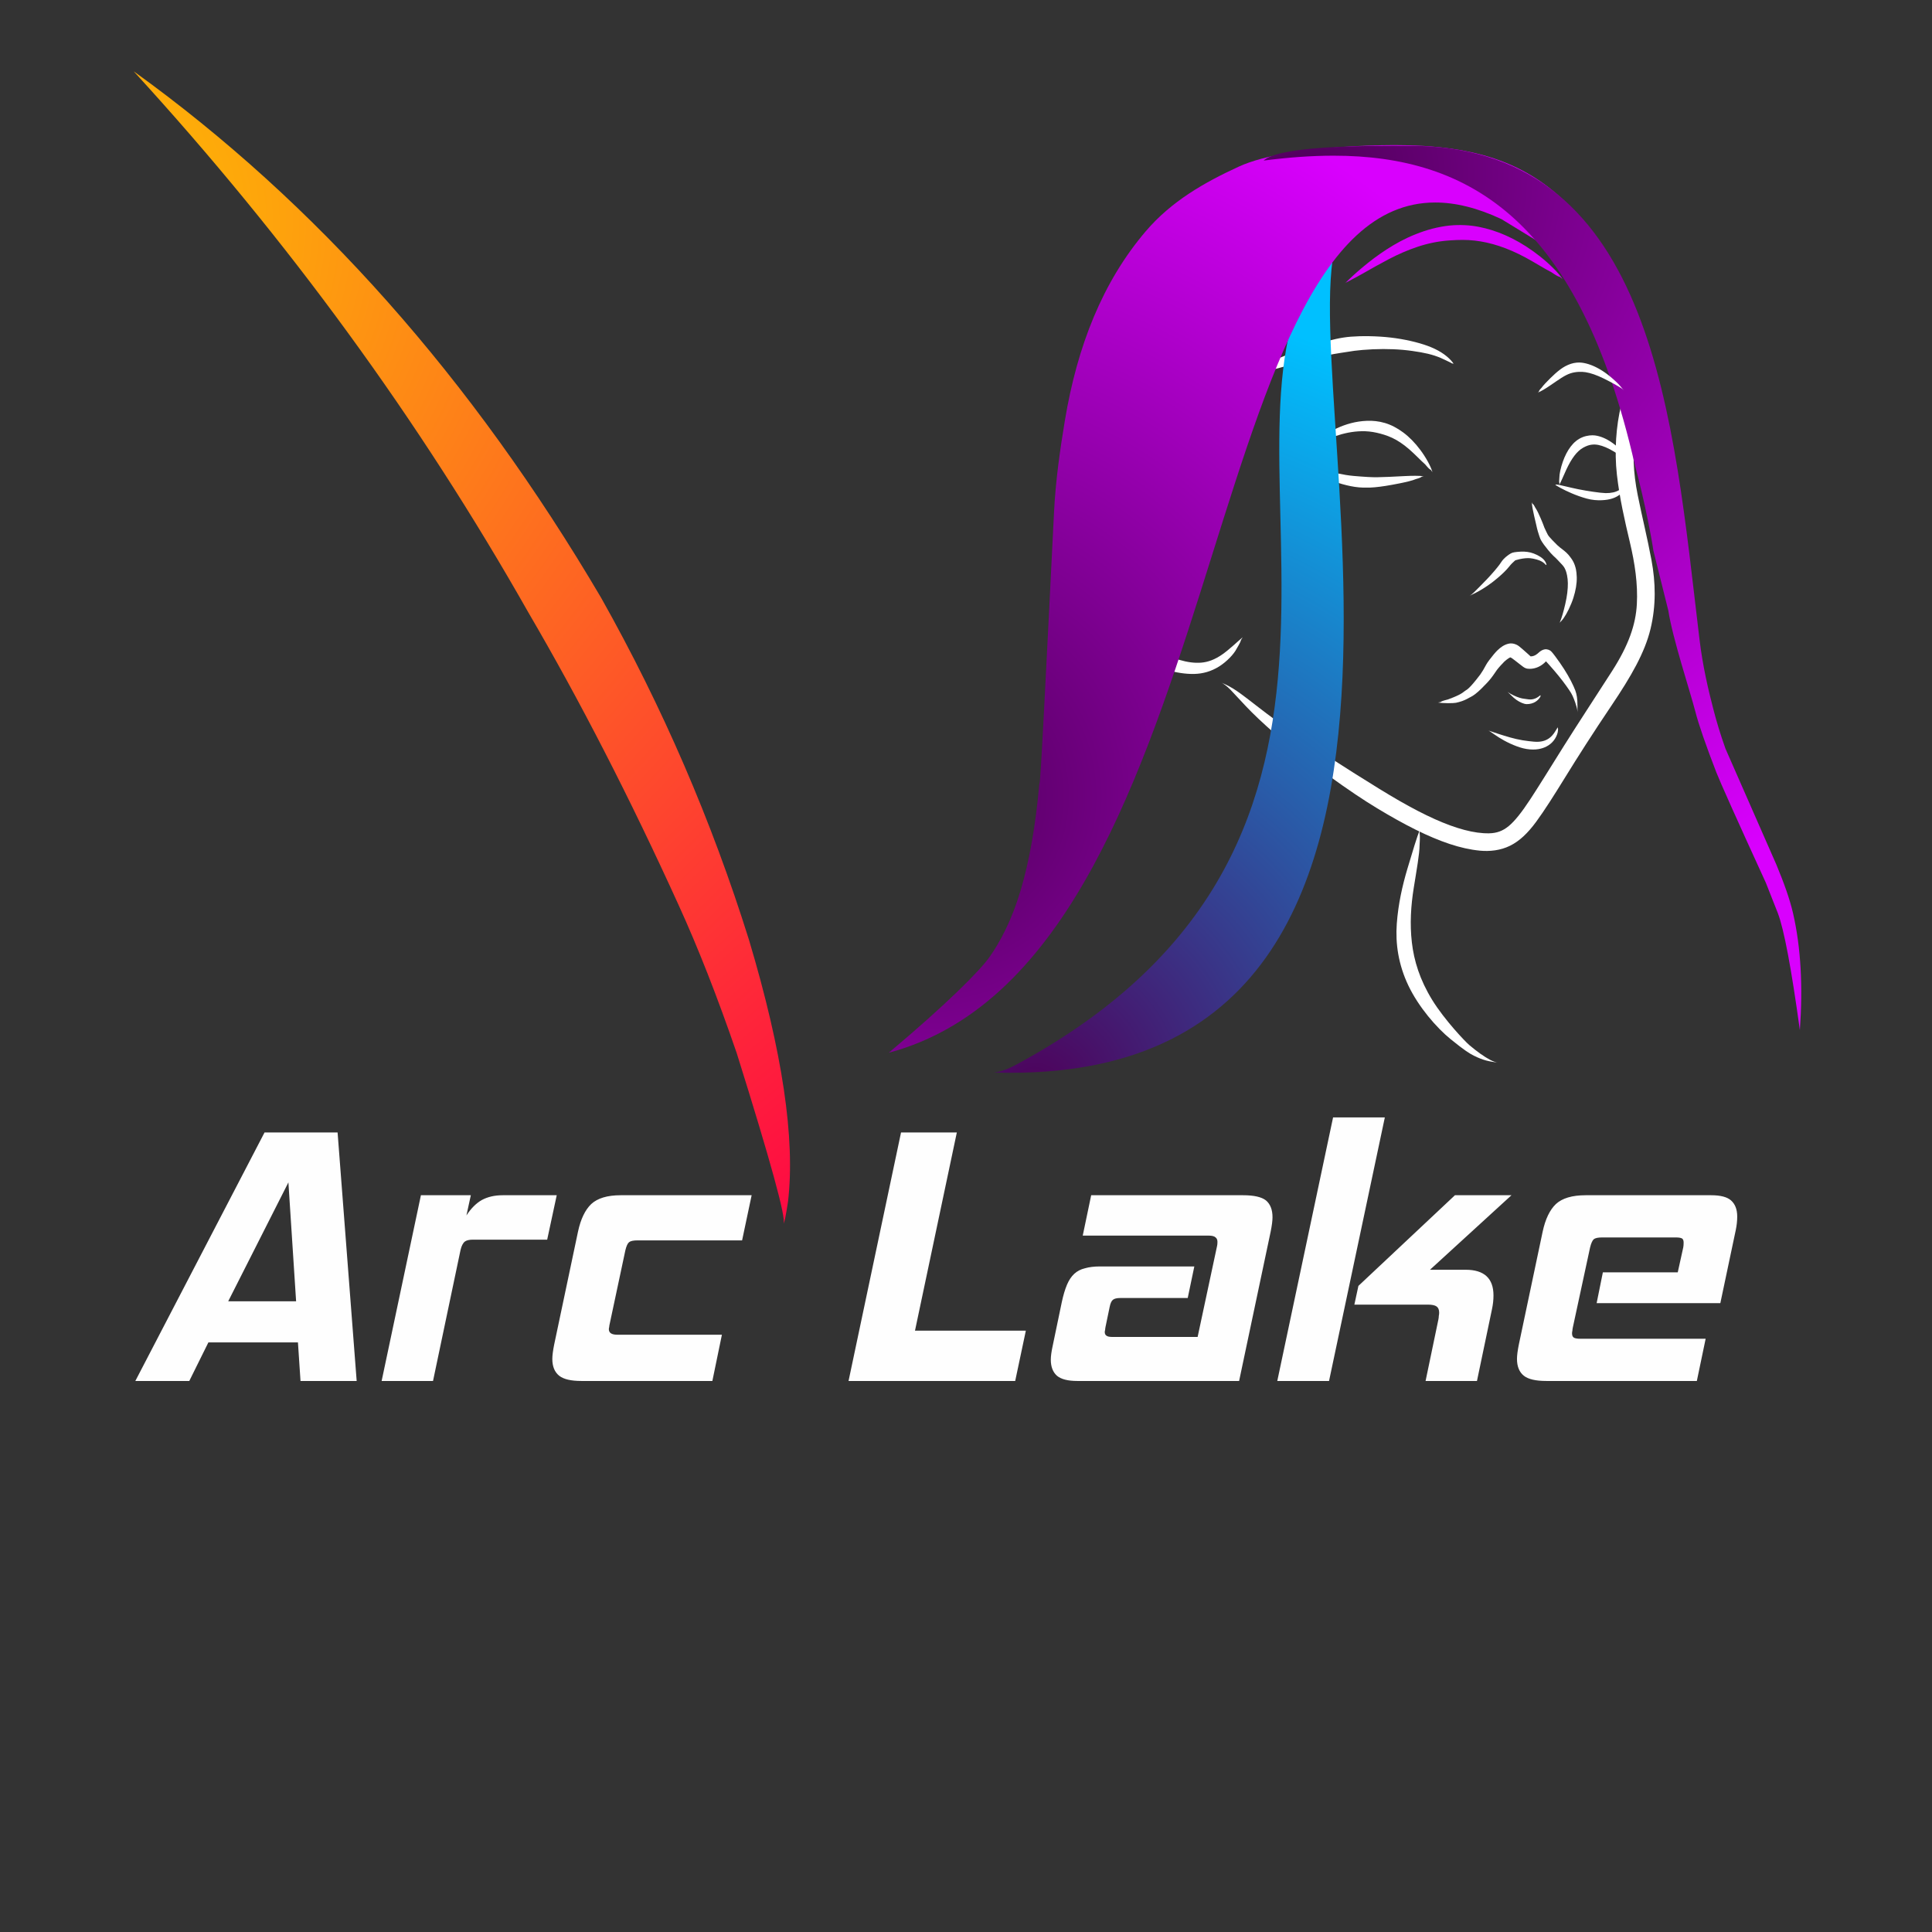 <?xml version="1.0" encoding="utf-8"?>
<svg xmlns="http://www.w3.org/2000/svg" xmlns:xlink="http://www.w3.org/1999/xlink" version= "1.1" width="1024px" height="1024px" viewBox="-112 92 1024 1024">
<rect x="-112" y="92" width="1024" height="1024" fill="#333333" stroke="none"/>
<g id="layer1">
<g style="fill:rgb(255,255,255); fill-opacity:1.0; stroke-linejoin: miter">
<path d="M642.582,344.437C640.249,344.065,636.188,344.162,632.786,344.321C629.384,344.48,626.552,344.634,624.185,344.747C621.818,344.861,619.834,344.914,618.132,344.938C616.43,344.962,614.922,344.935,612.846,344.805C610.77,344.676,608.115,344.503,605.43,344.256C602.745,344.009,599.933,343.557,596.867,342.899C593.802,342.24,590.395,341.358,586.519,340.297C582.643,339.237,578.175,338.078,574.574,336.937C570.974,335.796,570.974,335.796,573.297,336.747C573.297,336.747,577.713,339.222,581.647,341.284C585.581,343.346,589.149,344.95,592.426,346.217C595.702,347.484,598.761,348.473,601.71,349.187C604.659,349.902,607.569,350.375,610.513,350.441C613.457,350.507,615.045,350.416,616.716,350.262C618.387,350.107,620.245,349.879,622.389,349.54C624.532,349.202,627.043,348.751,630.025,348.151C633.007,347.551,636.538,346.755,638.463,345.916C642.628,344.765,640.343,344.748,642.582,344.437 Z"/>
</g>
<g style="fill:rgb(255,255,255); fill-opacity:1.0; stroke-linejoin: miter">
<path d="M647.232,342.287C646.437,339.276,643.772,334.454,640.863,330.551C637.954,326.647,634.896,323.554,631.722,321.203C628.547,318.853,625.308,317.161,622.021,316.188C618.735,315.216,615.491,314.918,612.478,315.041C609.464,315.165,606.68,315.599,604.035,316.294C601.391,316.99,598.905,317.903,596.597,318.981C594.289,320.059,592.179,321.269,590.294,322.568C588.408,323.868,586.774,325.229,585.908,326.044C585.041,326.859,584.753,327.146,584.453,327.465C584.153,327.784,583.837,328.131,583.503,328.501C583.169,328.871,582.765,329.206,582.452,329.468C582.139,329.731,582.139,329.731,582.348,329.556C582.348,329.556,582.765,329.206,583.185,328.909C583.605,328.612,584.03,328.372,584.428,328.155C584.827,327.937,585.199,327.741,585.54,327.562C585.881,327.384,587.627,326.507,589.534,325.636C591.441,324.765,593.503,323.937,595.691,323.185C597.879,322.433,600.175,321.798,602.555,321.327C604.935,320.857,607.376,320.59,609.845,320.548C612.314,320.506,614.982,320.76,617.637,321.355C620.293,321.951,623.044,322.75,625.905,324.081C628.766,325.413,631.738,327.39,634.86,330.09C637.981,332.791,641.259,336.306,643.343,338.11C646.947,342.458,645.712,339.745,647.232,342.287 Z"/>
</g>
<g style="fill:rgb(255,255,255); fill-opacity:1.0; stroke-linejoin: miter">
<path d="M658.52,284.969C658.012,283.967,656.537,282.316,654.744,280.836C652.95,279.357,650.862,278.055,648.505,276.928C646.147,275.801,643.533,274.839,640.519,273.966C637.506,273.094,634.101,272.313,630.553,271.699C627.005,271.085,623.315,270.656,619.485,270.418C615.656,270.18,611.69,270.113,608.397,270.217C605.105,270.32,602.559,270.517,599.946,270.927C597.332,271.338,594.657,271.943,591.907,272.663C589.158,273.383,586.335,274.22,584.311,274.859C582.288,275.498,580.082,276.262,576.555,277.59C573.028,278.918,568.15,280.845,561.928,283.43C555.707,286.014,548.197,289.42,541.876,292.259C535.556,295.098,535.556,295.098,539.897,293.567C539.897,293.567,548.961,291.591,556.435,289.611C563.909,287.631,569.893,285.931,574.424,284.631C578.956,283.33,582.038,282.484,583.673,282.09C585.308,281.697,588.176,281.024,590.879,280.448C593.582,279.872,596.185,279.401,598.685,279.028C601.184,278.655,603.564,278.249,605.832,277.936C608.1,277.623,611.935,277.29,615.652,277.126C619.368,276.962,622.961,276.961,626.433,277.103C629.906,277.244,633.261,277.547,636.516,278.006C639.771,278.465,642.454,278.929,644.893,279.519C647.331,280.108,649.565,280.839,651.612,281.712C653.658,282.585,655.534,283.604,656.54,284.032C658.284,285.203,657.783,284.225,658.52,284.969 Z"/>
</g>
<g>
<g style="fill:rgb(254,254,254); fill-opacity:1.0; stroke-linejoin: miter">
<path d="M40.858,718.689L44.943,781.725L8.951,781.725L40.858,718.689 Z M28.212,692.23L-40.271,823.943L-11.672,823.943L-1.555,803.515L45.916,803.515L47.278,823.943L77.045,823.943L66.928,692.23 Z M111.092,725.499L90.274,823.943L117.512,823.943L132.103,754.487Q132.882,751.18,134.438,750.012Q135.8,749.04,138.718,749.04L178.018,749.04L183.077,725.499L154.477,725.499Q148.057,725.499,143.388,728.028Q138.913,730.557,135.216,736.199L137.551,725.499 Z M216.929,725.499Q206.423,725.499,201.365,730.168Q196.501,734.837,194.361,744.76L181.715,804.682Q180.742,809.546,180.742,812.27Q180.742,818.301,184.439,821.219Q187.94,823.943,196.112,823.943L265.568,823.943L270.626,799.429L215.178,799.429Q210.703,799.429,210.703,796.511Q210.703,795.927,210.898,795.344Q210.898,794.76,211.092,793.982L219.458,754.682Q220.237,751.374,221.404,750.402Q222.571,749.429,225.879,749.429L281.327,749.429L286.385,725.499 Z M365.568,692.23L337.747,823.943L426.075,823.943L431.717,797.289L372.962,797.289L395.141,692.23 Z M466.348,725.499L461.873,746.9L528.605,746.9Q531.329,746.9,532.301,747.872Q533.274,748.651,533.274,750.207Q533.274,751.569,533.08,752.347L522.768,800.597L477.243,800.597Q473.546,800.597,473.546,798.067Q473.546,797.484,473.741,796.9Q473.741,796.316,473.935,795.344L476.075,785.032Q476.659,781.919,477.826,780.947Q478.993,779.974,481.717,779.974L517.515,779.974L521.017,763.242L471.017,763.242Q466.348,763.242,463.04,764.215Q459.733,764.993,457.398,767.133Q455.063,769.273,453.507,772.97Q451.951,776.666,450.783,782.114L445.919,805.461Q444.947,809.935,444.947,812.659Q444.947,818.301,448.254,821.219Q451.561,823.943,458.954,823.943L544.753,823.943L561.484,744.76Q562.457,739.896,562.457,737.172Q562.457,731.141,558.955,728.223Q555.453,725.499,546.893,725.499 Z M594.559,684.253L564.986,823.943L592.419,823.943L621.991,684.253 Z M659.151,725.499L607.983,773.554L605.843,783.476L644.754,783.476Q648.061,783.476,649.423,784.449Q650.785,785.421,650.785,787.756Q650.785,788.534,650.59,789.507Q650.59,790.285,650.396,791.258L643.586,823.943L670.824,823.943L678.801,785.811Q679.579,782.114,679.579,778.612Q679.579,764.993,664.793,764.993L645.921,764.993L689.112,725.499 Z M728.412,725.499Q717.711,725.499,712.653,730.168Q707.789,734.837,705.649,744.76L693.003,804.682Q692.03,809.546,692.03,812.27Q692.03,818.301,695.727,821.219Q699.229,823.943,707.595,823.943L787.362,823.943L792.031,801.569L725.688,801.569Q723.159,801.569,722.186,800.986Q721.213,800.402,721.213,798.651Q721.213,798.067,721.408,797.289Q721.408,796.706,721.603,795.733L730.747,753.32Q731.525,750.012,732.692,748.845Q733.86,747.872,737.167,747.872L776.272,747.872Q778.607,747.872,779.58,748.456Q780.358,749.04,780.358,750.596Q780.358,752.153,780.163,753.125L777.245,766.355L737.556,766.355L734.249,782.698L799.813,782.698L807.985,743.981Q808.763,740.285,808.763,736.783Q808.763,731.141,805.456,728.223Q802.342,725.499,794.949,725.499 Z"/>
</g>
</g>
<g style="fill:rgb(255,255,255); fill-opacity:1.0; stroke-linejoin: miter">
<path d="M940.5,-497.935L940.495,-497.861Q940.61,-496.788,938.587,-490.289L933.171,-474.018Q932.342,-471.506,931.587,-468.823L929.901,-462.472L927.212,-452.679Q927.056,-452.213,926.329,-448.427Q926.158,-447.662,926.319,-446.953Q926.213,-446.496,926.059,-446.177Q928.146,-448.632,931.994,-456.7Q935.733,-464.732,937.062,-469.398Q938.843,-476.18,940.321,-486.791Q940.636,-489.241,940.685,-491.841Q940.704,-493.059,940.673,-494.116Q940.486,-497.255,940.5,-497.935"/>
</g>
<g style="fill:rgb(255,255,255); fill-opacity:1.0; stroke-linejoin: miter">
<path d="M681.35,185.971C681.623,185.957,682.146,185.838,682.668,185.723C683.19,185.608,683.696,185.51,684.17,185.451C684.644,185.392,685.07,185.386,685.432,185.447C685.793,185.507,686.083,185.632,692.127,189.88C698.171,194.129,708.827,203.216,717.66,213.38C726.492,223.545,733.497,234.437,738.71,245.518C743.922,256.598,747.343,267.437,748.798,277.491C750.253,287.544,749.763,296.278,747.185,306.97C744.608,317.663,743.568,331.028,744.992,343.58C746.417,356.133,749.154,367.975,751.839,379.289C754.524,390.603,756.148,401.521,755.562,412.263C754.975,423.004,751.264,433.914,742.408,447.718C733.553,461.522,724.06,475.941,716.672,487.719C709.284,499.498,703.576,508.774,699.041,515.69C694.507,522.606,690.805,527.253,687.608,529.872C684.411,532.491,681.234,533.592,677.278,533.674C673.323,533.756,668.954,533.134,664.152,531.869C659.351,530.603,654.099,528.685,648.374,526.112C642.648,523.538,636.434,520.314,629.706,516.449C622.977,512.584,615.714,508.086,605.429,501.605C595.145,495.124,584.132,487.865,575.522,481.864C566.912,475.864,560.357,471.006,555.407,467.171C550.456,463.336,546.735,460.445,543.797,458.41C540.859,456.376,538.399,455.149,536.754,454.43C535.109,453.712,535.109,453.712,536.17,454.25C536.17,454.25,538.183,455.505,540.202,457.6C542.221,459.695,544.796,462.565,548.401,466.37C552.006,470.175,557.011,474.994,563.836,480.951C570.662,486.909,579.676,494.067,591.337,502.489C602.999,510.911,610.695,516.033,617.947,520.422C625.199,524.811,631.977,528.589,638.329,531.746C644.681,534.902,650.647,537.427,656.277,539.301C661.908,541.174,667.246,542.376,672.397,542.867C677.549,543.358,683.214,542.78,688.304,540.286C693.394,537.792,697.799,533.532,702.185,527.575C706.571,521.617,711.552,513.746,717.778,503.658C724.004,493.57,731.95,481.048,742.246,465.763C752.541,450.477,759.803,437.84,762.816,425.321C765.829,412.801,765.511,400.703,763.343,388.988C761.175,377.273,758.291,365.773,755.997,354.273C753.703,342.773,752.966,331.108,755.012,318.749C757.058,306.391,759.074,297.565,758.914,287.031C758.755,276.498,756.439,265.071,752.008,253.281C747.577,241.491,740.912,229.884,732.182,219.05C723.451,208.216,712.708,198.684,700.023,191.323C687.339,183.961,686.669,183.735,686.061,183.71C685.454,183.685,684.884,183.784,684.351,183.964C683.817,184.144,683.314,184.384,682.833,184.656C682.353,184.928,681.891,185.212,681.681,185.39C681.23,185.662,681.591,185.878,681.35,185.971 Z"/>
</g>
<g style="fill:rgb(255,255,255); fill-opacity:1.0; stroke-linejoin: miter">
<path d="M546.646,429.769C543.852,432.08,539.587,436.26,535.751,438.916C531.915,441.573,528.334,442.902,524.749,443.211C521.164,443.52,517.337,442.989,513.084,441.747C508.83,440.506,504.07,438.688,496.944,435.182C489.818,431.675,482.154,425.158,476.455,417.001C470.756,408.843,466.881,399.81,465.006,390.829C463.131,381.849,463.282,373.818,465.298,367.884C467.313,361.95,470.905,358.704,473.946,357.996C476.986,357.288,478.186,357.39,479.517,357.647C480.848,357.905,482.304,358.362,483.89,359.012C485.476,359.663,487.184,360.53,489.02,361.612C490.856,362.693,492.835,363.979,494.364,365.044C495.894,366.108,496.82,366.73,497.646,367.251C498.472,367.773,499.19,368.202,499.801,368.537C500.412,368.872,500.908,369.122,501.26,369.331C501.611,369.541,501.858,369.662,501.993,369.704C502.129,369.746,502.129,369.746,502.039,369.718C502.039,369.718,501.858,369.662,501.579,369.508C501.3,369.353,500.939,369.077,500.526,368.646C500.113,368.216,499.622,367.67,499.043,367.018C498.465,366.366,497.801,365.603,497.042,364.733C496.283,363.863,494.511,361.975,492.738,360.347C490.966,358.719,489.218,357.337,487.49,356.207C485.762,355.077,484.066,354.172,482.396,353.502C480.725,352.832,479.087,352.376,477.248,352.179C475.41,351.981,468.352,353.309,463.257,358.884C458.163,364.458,455.781,372.718,455.809,382.464C455.837,392.209,458.267,402.667,463.244,412.764C468.221,422.86,475.886,431.588,485.909,437.727C495.932,443.865,501.572,445.761,506.597,447.142C511.622,448.523,516.395,449.309,520.995,449.2C525.594,449.091,530.004,447.848,534.13,445.258C538.256,442.668,542.076,438.617,543.49,435.743C546.918,429.958,544.631,432.681,546.646,429.769 Z"/>
</g>
<g style="fill:rgb(217,0,254); fill-opacity:1.0; stroke-linejoin: miter">
<path d="M716.19,239.925C714.182,236.751,709.3,231.928,704.357,228C699.414,224.071,694.494,220.923,689.638,218.467C684.783,216.011,680,214.215,675.311,213.023C670.621,211.831,666.041,211.193,660.48,211.291C654.919,211.39,648.592,212.568,642.727,214.529C636.861,216.489,631.45,219.046,626.486,222.004C621.523,224.962,616.996,228.168,612.908,231.453C608.819,234.737,605.184,237.998,603.461,239.658C601.737,241.317,601.602,241.45,601.453,241.595C601.304,241.74,601.133,241.885,600.933,242.024C600.733,242.162,600.518,242.311,600.349,242.428C600.18,242.544,600.18,242.544,600.293,242.466C600.293,242.466,600.518,242.311,600.728,242.165C600.938,242.02,601.133,241.885,601.327,241.784C601.522,241.682,601.704,241.595,601.869,241.516C602.034,241.436,606.149,239.352,610.474,236.89C614.8,234.427,619.358,231.824,624.161,229.319C628.963,226.815,634.008,224.581,639.288,222.819C644.568,221.056,650.067,219.88,655.837,219.458C661.606,219.037,665.473,219.056,669.59,219.512C673.706,219.968,678.019,220.898,682.542,222.382C687.064,223.867,691.822,225.926,696.823,228.638C701.825,231.35,707.109,234.727,710.209,236.239C715.967,240.17,713.532,237.506,716.19,239.925 Z"/>
</g>
<g style="fill:url(#grad0); fill-opacity:1.0; stroke-linejoin: miter">
<path d="M602.351,208.462C558.258,251.69,698.498,660.596,423.754,660.596C420.877,660.596,417.954,660.551,414.986,660.46C419.762,659.738,423.407,658.035,427.686,655.712C646.764,536.778,526.235,332.516,584.11,235.441L602.351,208.462 Z"/>
</g>
<g style="fill:url(#grad1); fill-opacity:1.0; stroke-linejoin: miter">
<path d="M741.885,230.439L725.115,206.911C700.523,178.31,670.754,168.909,627.161,168.909C624.769,168.909,622.336,168.937,619.86,168.992C582.008,169.832,557.448,174.41,544.737,180.247C526.43,188.654,508.903,198.59,495.239,214.618C472.445,241.355,458.97,275.342,452.4,314.929C449.805,330.566,447.492,346.702,446.656,363.468C441.866,459.485,439.486,507.507,438.913,507.507C438.898,507.507,438.883,507.471,438.87,507.398C436.922,529.483,433.594,548.394,428.886,564.131C424.179,579.868,418.159,591.096,412.544,599.116C407.398,606.466,390.179,623.807,359.075,649.975C540.355,601.49,521.186,199.326,648.693,199.326C659.297,199.326,670.914,202.107,683.738,208.107C719.414,229.94,719.431,229.95,719.432,229.95C719.432,229.95,719.432,229.95,719.432,229.95C719.446,229.95,720.85,231.502,722.258,233.125 Z"/>
</g>
<g style="fill:url(#grad2); fill-opacity:1.0; stroke-linejoin: miter">
<path d="M557.737,177.107C570.463,175.466,582.834,174.516,594.792,174.516C667.548,174.516,725.036,209.666,754.396,337.979C760.242,359.578,763.839,380.024,764.327,383.877L772.258,415.675C774.396,429.984,783.909,458.802,786.552,469.095C788.342,476.067,792.081,486.836,797.722,501.438C799.415,505.82,808.104,525.337,823.957,559.924L830.274,575.931C833.567,584.541,837.464,605.23,841.964,637.996C843.608,615.012,842.546,594.362,838.373,576.137C836.652,568.616,833.567,560.033,829.522,550.293L802.549,488.835C799.803,481.15,797.776,474.313,796.237,468.381C793.486,457.784,790.496,445.316,788.755,430.746C774.804,314.828,765.326,172.274,638.85,169.296C619.619,169.173,610.102,169.351,599.2,169.775C575.258,170.706,561.452,173.479,557.737,177.107 Z"/>
</g>
<g style="fill:rgb(255,255,255); fill-opacity:1.0; stroke-linejoin: miter">
<path d="M703.08,300.066C704.707,299.485,707.317,297.873,709.557,296.345C711.797,294.817,713.749,293.462,715.486,292.347C717.223,291.232,718.802,290.407,720.302,289.9C721.802,289.393,723.312,289.184,724.65,289.104C725.989,289.024,727.141,289.078,728.43,289.282C729.72,289.486,731.159,289.851,732.758,290.401C734.356,290.95,736.121,291.703,738.077,292.653C740.033,293.603,742.186,294.769,743.589,295.542C744.992,296.315,745.473,296.594,745.959,296.888C746.445,297.182,746.938,297.489,747.433,297.814C747.929,298.139,748.369,298.543,748.69,298.862C749.012,299.18,749.012,299.18,748.798,298.968C748.798,298.968,748.369,298.543,747.976,298.094C747.583,297.644,747.214,297.18,746.838,296.73C746.462,296.281,746.075,295.853,745.68,295.437C745.285,295.022,743.349,293.145,741.455,291.593C739.562,290.042,737.742,288.77,735.999,287.749C734.255,286.729,732.586,285.942,730.99,285.361C729.393,284.779,727.859,284.411,726.36,284.221C724.861,284.03,722.641,284.157,720.585,284.835C718.53,285.513,716.676,286.534,714.945,287.837C713.214,289.14,711.505,290.675,709.715,292.446C707.926,294.217,705.969,296.221,705.076,297.515C702.879,299.802,704.383,299.073,703.08,300.066 Z"/>
</g>
<g style="fill:rgb(255,255,255); fill-opacity:1.0; stroke-linejoin: miter">
<path d="M699.895,358.201C699.937,360.003,700.565,362.989,701.109,365.354C701.653,367.718,702.071,369.473,702.332,370.613C702.592,371.754,702.67,372.198,703.079,373.618C703.488,375.037,704.269,377.432,704.707,378.209C705.144,378.986,705.642,379.752,706.266,380.617C706.89,381.482,707.649,382.449,708.538,383.531C709.427,384.612,710.556,385.919,711.391,386.664C712.225,387.41,712.891,388.057,713.494,388.693C714.097,389.329,714.638,389.954,715.193,390.501C715.748,391.048,716.242,391.629,716.52,391.971C716.798,392.314,717.048,392.689,717.284,393.121C717.521,393.554,717.741,394.047,717.942,394.601C718.143,395.156,718.324,395.743,718.581,396.999C718.838,398.255,718.974,399.634,718.994,401.165C719.014,402.697,718.914,404.38,718.691,406.213C718.469,408.047,718.119,410.005,717.631,412.122C717.143,414.24,716.658,416.089,716.196,417.67C715.735,419.252,715.261,420.56,714.913,421.428C714.566,422.295,714.566,422.295,714.898,421.776C714.898,421.776,715.862,420.913,716.743,419.658C717.625,418.402,718.535,416.844,719.439,414.978C720.343,413.112,721.271,410.926,721.909,408.924C722.547,406.921,723.011,405.011,723.316,403.182C723.621,401.353,723.755,399.602,723.718,397.93C723.683,396.258,723.477,394.724,723.307,393.882C723.137,393.04,722.918,392.247,722.647,391.489C722.376,390.731,722.051,390.009,721.667,389.328C721.284,388.646,720.876,388.051,720.302,387.297C719.728,386.543,719.118,385.757,718.364,385.065C717.609,384.372,716.799,383.693,715.936,383.025C715.073,382.358,714.365,381.88,713.377,380.92C712.39,379.961,711.499,379.062,710.761,378.282C710.023,377.502,709.432,376.853,709.01,376.338C708.588,375.822,708.431,375.65,707.411,373.486C706.39,371.321,706.445,371.407,706.155,370.573C705.864,369.74,705.323,368.42,704.52,366.556C703.718,364.693,702.615,362.292,701.691,361.006C700.209,358.093,700.454,359.827,699.895,358.201 Z"/>
</g>
<g style="fill:rgb(255,255,255); fill-opacity:1.0; stroke-linejoin: miter">
<path d="M707.658,391.585C707.682,391.139,707.427,390.291,706.894,389.468C706.36,388.646,705.554,387.88,704.496,387.179C703.438,386.477,702.142,385.83,700.921,385.381C699.701,384.932,698.677,384.68,697.582,384.532C696.486,384.384,695.322,384.328,694.094,384.379C692.866,384.43,691.573,384.567,690.715,384.696C689.856,384.825,689.252,385.055,688.721,385.352C688.191,385.649,687.633,386.021,687.014,386.49C686.395,386.959,685.691,387.517,684.85,388.418C684.01,389.318,683.528,390.235,682.775,391.247C682.021,392.259,681.086,393.418,679.969,394.716C678.853,396.013,677.564,397.452,676.189,398.909C674.815,400.365,673.51,401.672,672.356,402.842C671.202,404.012,670.185,405.035,669.292,405.896C668.399,406.757,667.601,407.418,667.018,407.752C666.434,408.087,666.434,408.087,666.823,407.864C666.823,407.864,667.601,407.418,668.612,406.95C669.623,406.482,670.804,405.879,672.138,405.124C673.473,404.368,674.948,403.447,676.57,402.349C678.193,401.251,679.882,399.922,681.359,398.689C682.835,397.457,684.116,396.298,685.218,395.222C686.32,394.145,687.231,393.131,687.867,392.323C688.503,391.514,688.933,391.052,689.463,390.519C689.994,389.986,690.429,389.589,690.737,389.325C691.046,389.061,691.19,388.955,691.174,388.955C691.157,388.956,692.348,388.605,693.426,388.364C694.505,388.123,695.516,387.969,696.463,387.883C697.409,387.798,698.293,387.796,699.116,387.868C699.939,387.939,701.337,388.22,702.509,388.555C703.681,388.891,704.638,389.277,705.385,389.736C706.131,390.195,706.689,390.731,706.965,391.005C707.335,391.664,707.563,391.199,707.658,391.585 Z"/>
</g>
<g style="fill:rgb(255,255,255); fill-opacity:1.0; stroke-linejoin: miter">
<path d="M650.176,464.343C652.977,464.839,658.5,464.753,659.726,464.483C660.951,464.212,661.995,463.923,662.951,463.585C663.907,463.246,664.779,462.864,665.574,462.438C666.369,462.011,666.816,461.721,667.494,461.409C668.172,461.098,669.072,460.519,670.04,459.762C671.009,459.004,672.074,458.065,673.232,456.925C674.391,455.785,675.633,454.483,676.291,453.787C676.949,453.09,677.631,452.292,678.312,451.423C678.993,450.554,679.673,449.613,680.348,448.596C681.022,447.578,681.478,446.841,683.296,444.812C685.113,442.783,685.795,442.209,686.527,441.653C687.258,441.096,687.844,440.718,688.244,440.523C688.645,440.328,688.801,440.297,688.846,440.336C688.892,440.376,688.745,440.365,688.532,440.333C688.319,440.301,688.347,440.323,688.513,440.416C688.679,440.509,688.946,440.671,689.138,440.715C689.33,440.758,692.163,443.002,693.723,444.218C695.284,445.433,695.643,445.683,696.001,445.871C696.359,446.06,696.71,446.198,697.053,446.3C697.396,446.401,697.734,446.471,698.773,446.487C699.812,446.504,701.134,446.302,702.39,445.865C703.645,445.428,704.803,444.771,705.857,443.937C706.91,443.104,707.851,442.1,707.638,442.014C707.426,441.928,707.426,441.919,707.337,441.908C707.248,441.897,707.083,441.861,706.887,441.775C706.691,441.688,706.518,441.56,707.364,442.471C708.209,443.382,710.036,445.404,711.705,447.358C713.375,449.312,714.903,451.186,716.282,452.991C717.661,454.797,718.881,456.539,719.72,457.77C720.559,459.001,721.045,459.843,721.521,460.865C721.996,461.886,722.472,463.082,722.937,464.454C723.403,465.826,723.87,467.371,724.046,468.633C724.221,469.894,724.221,469.894,724.136,469.049C724.136,469.049,724.061,467.349,724.075,465.767C724.09,464.185,723.999,462.739,723.806,461.426C723.613,460.114,723.307,458.937,722.92,457.908C722.534,456.879,721.687,454.934,720.642,452.908C719.597,450.881,718.377,448.786,716.993,446.618C715.609,444.449,714.05,442.216,712.332,439.908C710.614,437.6,710.05,437.053,709.491,436.725C708.932,436.397,708.317,436.204,707.712,436.142C707.106,436.081,706.537,436.125,705.479,436.561C704.422,436.998,703.465,438.008,702.831,438.515C702.198,439.023,701.601,439.371,701.034,439.578C700.466,439.785,699.916,439.892,699.304,439.891C698.692,439.891,699.101,439.913,699.077,439.901C699.054,439.888,699.074,439.889,699.141,439.914C699.207,439.939,699.317,439.999,699.391,440.043C699.464,440.088,696.757,437.585,694.927,436.028C693.098,434.471,692.64,434.127,692.159,433.891C691.679,433.655,691.197,433.452,690.652,433.282C690.108,433.112,689.395,433.004,688.727,433.018C688.059,433.031,686.893,433.274,685.877,433.721C684.86,434.168,683.923,434.766,683.003,435.506C682.082,436.246,681.148,437.127,679.678,438.888C678.207,440.648,676.372,443.063,675.732,444.245C675.092,445.427,674.577,446.36,674.067,447.212C673.558,448.064,673.054,448.836,672.558,449.527C672.062,450.218,671.52,450.888,670.477,452.2C669.433,453.511,668.515,454.585,667.729,455.446C666.943,456.307,666.28,456.924,665.792,457.309C665.305,457.694,664.627,458.032,664.043,458.513C663.46,458.995,662.889,459.386,662.202,459.781C661.515,460.176,660.715,460.574,659.805,460.977C658.896,461.38,658.065,461.741,655.456,462.722C650.138,464.014,652.884,464.033,650.176,464.343 Z"/>
</g>
<g style="fill:rgb(255,255,255); fill-opacity:1.0; stroke-linejoin: miter">
<path d="M713.69,477.385C713.138,478.244,712.292,479.794,711.381,480.992C710.47,482.191,709.486,483.07,708.441,483.696C707.396,484.322,706.278,484.731,705.075,484.954C703.872,485.177,702.585,485.238,700.929,485.094C699.273,484.949,697.202,484.72,695.016,484.363C692.831,484.005,690.605,483.481,688.41,482.864C686.215,482.248,684.113,481.581,682.162,480.958C680.211,480.334,678.485,479.772,677.704,479.48C676.924,479.189,676.866,479.202,676.845,479.212C676.824,479.223,676.839,479.23,676.889,479.236C676.94,479.241,677.027,479.243,677.11,479.244C677.193,479.245,677.193,479.245,677.137,479.244C677.137,479.244,677.027,479.243,676.952,479.24C676.877,479.236,676.839,479.23,676.836,479.222C676.833,479.213,676.866,479.202,676.936,479.188C677.005,479.174,678.336,480.058,679.898,481.165C681.46,482.272,683.275,483.428,685.301,484.534C687.327,485.641,689.513,486.658,691.807,487.515C694.102,488.372,696.466,489.017,698.842,489.195C701.219,489.373,702.902,489.2,704.484,488.828C706.065,488.456,707.541,487.834,708.864,486.949C710.186,486.063,711.322,484.918,712.207,483.498C713.092,482.078,713.689,480.39,713.73,479.409C714.012,477.466,713.449,478.347,713.69,477.385 Z"/>
</g>
<g style="fill:rgb(255,255,255); fill-opacity:1.0; stroke-linejoin: miter">
<path d="M704.496,460.444C704.213,460.641,703.718,461.058,703.204,461.406C702.689,461.754,702.16,462.034,701.617,462.247C701.074,462.46,700.511,462.598,699.929,462.676C699.346,462.753,698.733,462.751,698.089,462.672C697.444,462.594,696.764,462.444,695.989,462.376C695.214,462.309,694.365,462.121,693.431,461.837C692.497,461.553,691.479,461.153,690.372,460.633C689.265,460.113,688.068,459.462,687.493,459.021C686.918,458.58,686.908,458.58,686.902,458.58C686.897,458.58,686.897,458.58,686.902,458.58C686.908,458.58,686.918,458.58,686.929,458.58C686.94,458.58,686.94,458.58,686.933,458.58C686.933,458.58,686.918,458.58,686.91,458.58C686.901,458.58,686.897,458.58,686.899,458.58C686.901,458.58,686.908,458.58,686.92,458.58C686.933,458.58,687.986,459.562,688.923,460.521C689.86,461.481,690.797,462.288,691.732,462.947C692.668,463.607,693.597,464.127,694.516,464.509C695.435,464.891,696.329,465.203,697.213,465.202C698.097,465.2,698.926,465.085,699.691,464.881C700.456,464.677,701.152,464.379,701.773,463.997C702.394,463.615,702.943,463.166,703.416,462.654C703.889,462.141,704.289,461.575,704.426,461.243C704.762,460.642,704.296,460.714,704.496,460.444 Z"/>
</g>
<g style="fill:rgb(255,255,255); fill-opacity:1.0; stroke-linejoin: miter">
<path d="M714.418,349.039C715.418,347.308,716.77,343.941,718.142,340.988C719.514,338.034,720.938,335.536,722.444,333.562C723.949,331.589,725.515,330.18,727.086,329.301C728.656,328.423,730.231,327.831,731.607,327.684C732.982,327.536,734.048,327.604,735.221,327.842C736.395,328.079,737.681,328.487,739.077,329.083C740.474,329.68,741.985,330.467,743.611,331.456C745.237,332.445,746.981,333.638,748.15,334.464C749.318,335.291,749.806,335.666,750.332,336.11C750.858,336.554,751.413,337.072,752.004,337.657C752.595,338.241,753.188,338.915,753.566,339.505C753.944,340.095,753.944,340.095,753.692,339.701C753.692,339.701,753.188,338.915,752.799,338.123C752.41,337.331,752.028,336.6,751.633,335.942C751.238,335.285,750.837,334.694,750.427,334.18C750.017,333.666,748.495,331.911,746.959,330.401C745.422,328.891,743.884,327.629,742.37,326.574C740.857,325.518,739.355,324.682,737.869,324.048C736.383,323.414,734.905,323.002,733.391,322.792C731.876,322.581,729.247,322.726,726.759,323.728C724.271,324.729,722.184,326.469,720.481,328.72C718.777,330.97,717.405,333.657,716.327,336.735C715.249,339.813,714.473,343.262,714.493,345.176C714.095,348.967,714.836,347.162,714.418,349.039 Z"/>
</g>
<g style="fill:rgb(255,255,255); fill-opacity:1.0; stroke-linejoin: miter">
<path d="M712.305,349.021C712.601,349.231,713.631,349.814,715.194,350.666C716.757,351.519,718.784,352.505,721.161,353.519C723.539,354.533,726.181,355.483,728.984,356.259C731.786,357.035,734.694,357.244,736.975,357.13C739.255,357.016,740.905,356.733,742.448,356.244C743.992,355.756,745.392,355.043,746.599,354.095C747.806,353.148,748.755,351.943,749.408,350.516C750.06,349.088,750.382,347.443,750.524,346.575C750.666,345.708,750.683,345.727,750.69,345.743C750.697,345.759,750.695,345.771,750.684,345.779C750.672,345.787,750.652,345.791,750.632,345.792C750.612,345.793,750.612,345.793,750.625,345.792C750.625,345.792,750.652,345.791,750.669,345.785C750.687,345.78,750.695,345.771,750.694,345.758C750.693,345.745,750.683,345.727,750.663,345.706C750.644,345.685,750.12,347.366,749.288,348.645C748.456,349.924,747.51,350.872,746.467,351.553C745.423,352.234,744.285,352.705,743.035,352.981C741.784,353.257,740.434,353.386,739.009,353.358C737.585,353.329,735.048,353.038,732.422,352.652C729.796,352.266,727.116,351.83,724.533,351.304C721.951,350.777,719.583,350.215,717.558,349.737C715.532,349.258,713.964,348.92,713.352,348.863C712.401,348.703,712.644,349.123,712.305,349.021 Z"/>
</g>
<g style="fill:rgb(255,255,255); fill-opacity:1.0; stroke-linejoin: miter">
<path d="M640.56,531.772C639.03,535.467,636.613,543.533,633.959,552.441C631.305,561.349,629.095,571.085,628.325,581.595C627.556,592.106,629.152,603.27,634.53,614.495C639.908,625.72,649.337,636.691,656.91,642.824C664.483,648.956,666.917,650.404,669.22,651.554C671.522,652.705,673.684,653.556,675.694,654.09C677.704,654.623,679.534,654.855,680.775,655.057C682.016,655.26,682.016,655.26,681.197,655.095C681.197,655.095,679.579,654.677,677.925,653.81C676.271,652.944,674.526,651.842,672.657,650.518C670.788,649.194,668.793,647.628,666.719,645.871C664.646,644.114,653.667,632.663,647.095,621.985C640.524,611.307,637.423,601.193,636.309,591.429C635.194,581.665,635.801,572.036,637.303,562.679C638.805,553.321,640.399,544.393,640.405,540.042C640.89,531.813,640.083,535.651,640.56,531.772 Z"/>
</g>
<g style="fill:url(#grad3); fill-opacity:1.0; stroke-linejoin: miter">
<path d="M-40.977,129.904L-40.985,129.97Q81.355,263.571,168.113,416.744Q209.024,486.682,247.681,571.701Q263.2,605.702,278.469,650.147Q305.446,736.177,303.3,740.576Q303.996,739.802,305.668,728.851Q311.525,678.972,285.011,590.271Q255.325,495.41,206.619,408.856Q103.935,234.345,-40.977,129.904"/>
</g>
</g>
<defs>
<radialGradient id="grad0" gradientUnits="userSpaceOnUse" cx="436.075" cy="671.826" r="425.728" >
<stop offset="0.0%" style="stop-color:rgb(79,0,90); stop-opacity:1.0" />
<stop offset="100.0%" style="stop-color:rgb(0,192,255); stop-opacity:1.0" />
</radialGradient>
<radialGradient id="grad1" gradientUnits="userSpaceOnUse" cx="377.563" cy="513.942" r="400.736" >
<stop offset="0.0%" style="stop-color:rgb(79,0,90); stop-opacity:1.0" />
<stop offset="100.0%" style="stop-color:rgb(217,0,254); stop-opacity:1.0" />
</radialGradient>
<radialGradient id="grad2" gradientUnits="userSpaceOnUse" cx="584.132" cy="183.974" r="427.987" >
<stop offset="0.0%" style="stop-color:rgb(79,0,90); stop-opacity:1.0" />
<stop offset="100.0%" style="stop-color:rgb(217,0,254); stop-opacity:1.0" />
</radialGradient>
<radialGradient id="grad3" gradientUnits="userSpaceOnUse" cx="-81.879" cy="209.373" r="690.309" >
<stop offset="0.0%" style="stop-color:rgb(254,196,0); stop-opacity:1.0" />
<stop offset="100.0%" style="stop-color:rgb(254,0,71); stop-opacity:1.0" />
</radialGradient>
</defs>
</svg>